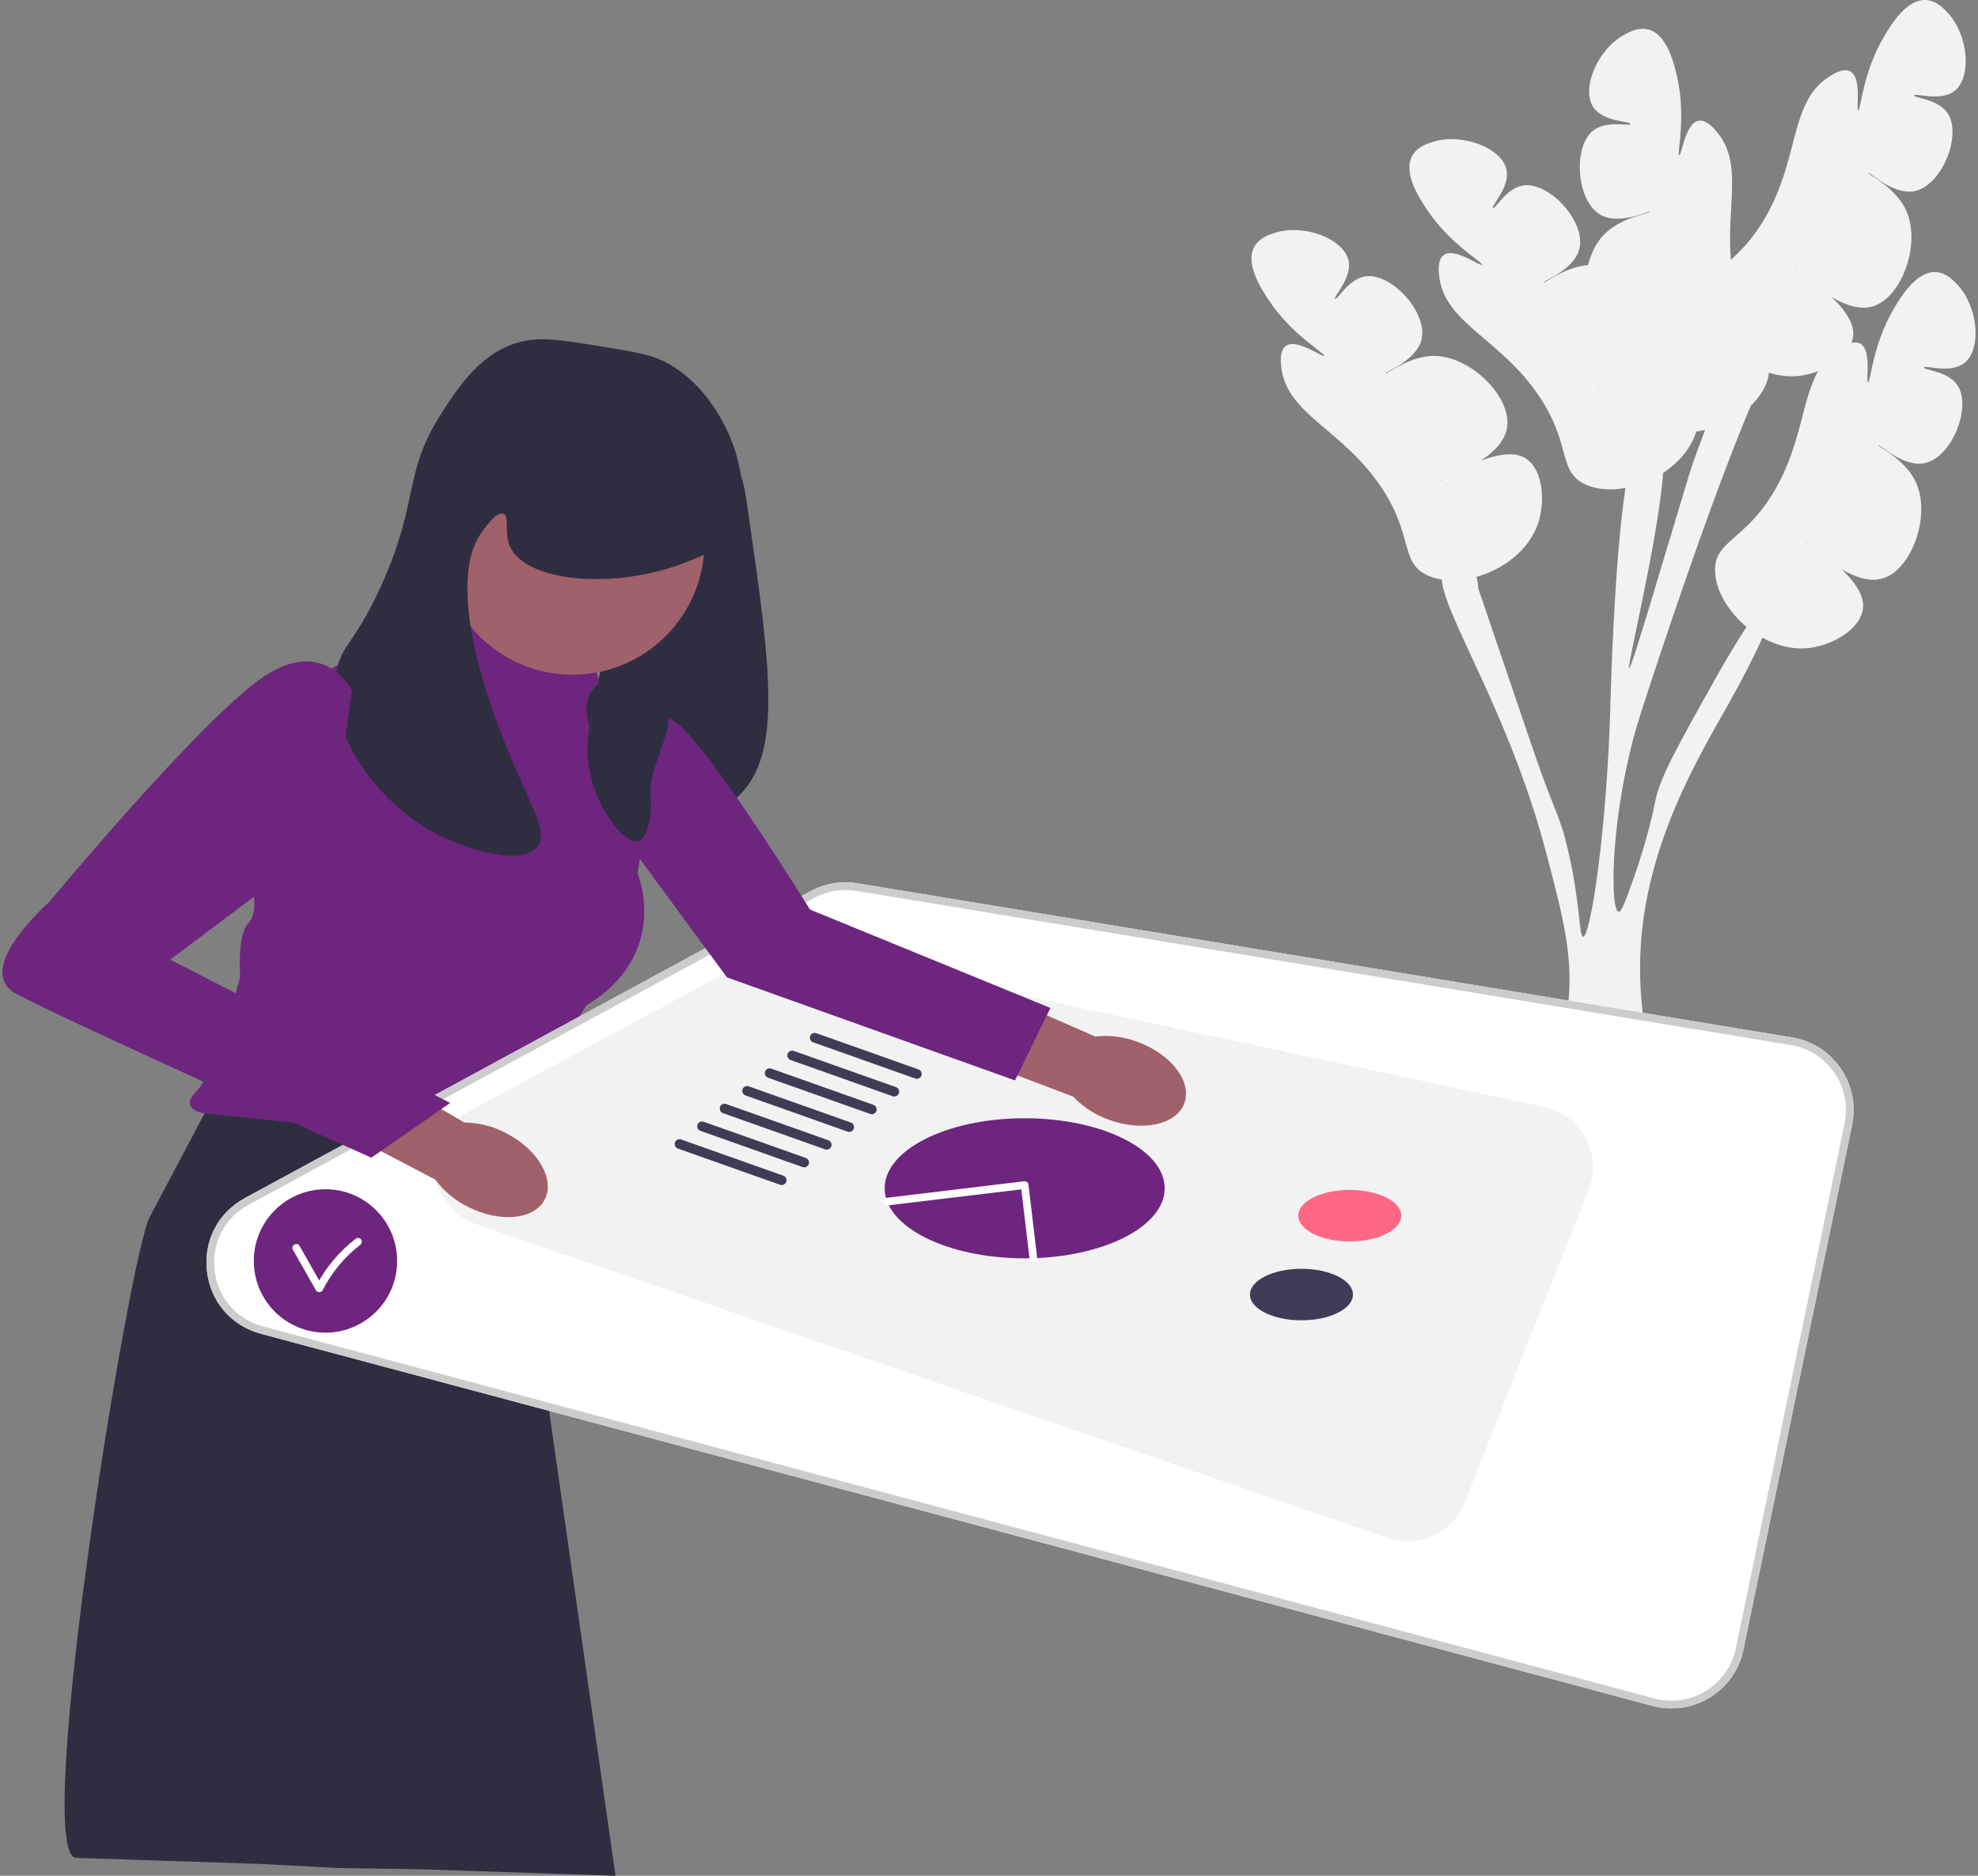 <svg width="406" height="385" viewBox="0 0 406 385" fill="none" xmlns="http://www.w3.org/2000/svg">
<rect x="0" y="0" width="406" height="385" fill="#808080" stroke="none"/>
<g clip-path="url(#clip0_186_993)">
<path d="M385.604 91.406C385.801 91.116 390.701 96.052 395.159 95.036C400.712 93.771 404.773 83.452 401.762 79.039C399.77 76.118 394.814 75.981 394.917 75.433C395.027 74.847 400.361 76.812 403.262 74.465C406.787 71.614 406.05 62.943 401.738 58.395C400.875 57.485 399.442 55.973 397.384 55.854C393.341 55.618 390.167 60.943 388.772 63.284C384.337 70.725 383.974 78.531 383.427 78.458C382.921 78.391 384.264 71.858 381.83 70.52C381.297 70.227 380.663 70.231 380.034 70.377C380.193 69.965 380.308 69.54 380.366 69.104C380.731 66.353 378.546 63.428 375.964 60.976C378.653 62.569 381.692 63.674 384.381 62.884C390.388 61.118 394.384 49.975 391.227 43.135C389.021 38.358 383.397 35.834 383.583 35.56C383.779 35.27 388.68 40.206 393.137 39.19C398.69 37.925 402.752 27.606 399.741 23.193C397.748 20.272 392.792 20.135 392.895 19.587C393.006 19.001 398.339 20.966 401.241 18.619C404.766 15.768 404.029 7.097 399.717 2.549C398.854 1.639 397.421 0.127 395.362 0.008C391.32 -0.228 388.146 5.097 386.751 7.438C382.316 14.879 381.952 22.685 381.405 22.612C380.9 22.545 382.242 16.012 379.809 14.674C378.285 13.836 375.941 15.399 375.213 15.884C367.207 21.22 369.425 32.824 362.03 45.168C359.648 49.143 357.276 51.517 355.274 53.312C354.359 42.259 357.728 33.775 352.625 27.348C352.081 26.663 350.329 24.456 348.622 24.785C345.895 25.311 345.17 31.942 344.668 31.851C344.125 31.752 346.173 24.21 344.233 15.767C343.623 13.111 342.235 7.069 338.315 6.052C336.319 5.534 334.492 6.533 333.392 7.134C327.893 10.139 324.533 18.166 327.013 21.961C329.055 25.086 334.734 24.853 334.66 25.444C334.59 25.997 329.831 24.607 327.038 26.775C322.819 30.052 323.521 41.12 328.418 44.028C332.349 46.363 338.527 43.169 338.625 43.506C338.718 43.823 332.591 44.499 329.027 48.369C327.548 49.976 326.533 52.112 325.959 54.421C321.106 54.786 316.951 58.265 316.796 57.997C316.62 57.694 323.191 55.416 324.209 50.958C325.478 45.403 317.946 37.266 312.665 38.066C309.171 38.596 306.898 43.005 306.449 42.674C305.969 42.321 310.052 38.364 309.196 34.731C308.157 30.317 300.029 27.22 294.062 29.136C292.869 29.519 290.886 30.155 289.886 31.959C287.921 35.501 291.34 40.672 292.843 42.944C297.621 50.17 304.494 53.883 304.191 54.345C303.91 54.771 298.609 50.727 296.349 52.341C294.934 53.352 295.324 56.143 295.446 57.01C296.78 66.541 308.192 69.573 316.102 81.594C322.544 91.383 319.795 96.696 325.253 99.349C327.595 100.488 330.578 100.709 333.627 100.16C331.268 115.969 330.601 143.005 330.601 143.005C329.935 170.049 326.46 192.321 324.939 192.278C324.094 192.252 324.405 185.44 321.847 174.486C320.051 166.805 319.203 167.159 314.54 153.455C307.141 131.717 303.442 120.852 303.434 120.792C303.395 120.32 303.33 119.366 303.06 118.401C308.537 116.868 313.855 112.94 315.702 107.428C317.18 103.018 316.792 96.468 313.197 94.108C310.877 92.586 307.296 93.287 303.968 94.551C306.569 92.818 308.882 90.558 309.336 87.791C310.351 81.61 302.049 73.174 294.519 73.055C289.26 72.971 284.548 76.947 284.382 76.661C284.206 76.358 290.777 74.08 291.795 69.621C293.063 64.067 285.532 55.93 280.251 56.73C276.756 57.26 274.483 61.668 274.035 61.338C273.555 60.984 277.637 57.028 276.782 53.394C275.743 48.98 267.614 45.884 261.648 47.799C260.454 48.182 258.472 48.819 257.471 50.623C255.506 54.165 258.925 59.336 260.428 61.608C265.206 68.834 272.08 72.547 271.776 73.008C271.496 73.435 266.195 69.391 263.935 71.005C262.519 72.016 262.91 74.806 263.031 75.673C264.365 85.205 275.778 88.237 283.688 100.258C290.129 110.047 287.381 115.36 292.838 118.013C293.783 118.472 294.833 118.778 295.948 118.949L295.948 118.954C296.428 126.428 309.886 146.514 317.376 175.073C321.107 189.301 323.149 197.063 321.679 207.871C320.228 218.587 316.197 225.819 316.27 230.594C316.276 231.041 316.315 231.452 316.398 231.851L338.518 228.946C338.666 228.517 338.783 228.077 338.875 227.625C340.56 219.495 334.414 207.139 337.537 187.211C339.856 172.424 346.211 160.261 349.174 154.594C352.814 147.626 357.115 141.071 361.76 130.892C364.741 132.535 368.122 133.407 371.477 132.985C376.09 132.405 381.821 129.214 382.387 124.95C382.752 122.199 380.567 119.274 377.986 116.822C380.674 118.415 383.714 119.52 386.402 118.73C392.409 116.964 396.406 105.821 393.248 98.981C391.042 94.204 385.418 91.68 385.604 91.406ZM295.609 98.693C295.593 98.661 295.824 98.56 296.226 98.397C295.847 98.61 295.625 98.725 295.609 98.693ZM369.143 55.664C368.787 55.415 368.587 55.265 368.609 55.236C368.631 55.208 368.822 55.372 369.143 55.664ZM346.203 67.073C346.599 66.894 346.831 66.795 346.843 66.829C346.855 66.863 346.619 66.945 346.203 67.073ZM328.023 80.029C328.007 79.997 328.238 79.896 328.64 79.733C328.261 79.946 328.039 80.061 328.023 80.029ZM334.387 137.2C333.856 137.081 340.316 110.938 341.375 97.059C344.441 95.048 346.959 92.216 348.116 88.764C348.136 88.704 348.155 88.642 348.174 88.582C348.787 88.497 349.397 88.381 350.001 88.239C347.84 93.708 346.633 97.679 346.633 97.679C341.019 116.182 334.871 137.311 334.387 137.2ZM358.497 128.666C356.724 131.386 354.647 134.729 351.786 139.844C344.448 152.948 340.783 159.495 339.819 164.164C339.565 165.41 338.229 172.152 335.167 180.698C333.602 185.059 332.819 187.239 332.224 187.151C330.538 186.894 330.51 169.693 335.176 151.883C335.976 148.851 336.613 146.894 337.826 143.194C339.792 137.158 350.753 103.606 359.375 83.252L359.376 83.249C360.969 81.722 362.16 79.975 362.745 78.136C362.931 77.549 363.036 77.006 363.078 76.49C365.14 77.145 367.303 77.41 369.456 77.139C370.66 76.987 371.94 76.657 373.185 76.177C369.741 82.281 369.797 91.423 364.051 101.015C358.028 111.067 352.052 110.893 352.029 116.964C352.014 120.995 354.637 125.455 358.5 128.662L358.497 128.666ZM370.631 111.082C370.652 111.054 370.843 111.218 371.165 111.51C370.809 111.261 370.609 111.111 370.631 111.082Z" fill="#F2F2F2"/>
<path d="M139.307 84.942C142.685 84.378 146.36 88.505 147.895 90.229C151.994 94.831 152.849 100.184 153.18 102.456C158.402 138.316 161.013 156.245 150.207 164.585C139.938 172.51 121.166 170.385 117.507 163.263C116.082 160.488 117.274 157.586 119.159 152.027C122.643 141.752 124.696 131.044 127.747 120.632C134.712 96.859 134.127 85.805 139.307 84.942Z" fill="#2F2E41"/>
<path d="M47.152 218.781L30.717 249.817C26.521 257.74 6.668 379.783 15.497 381.321L53.739 382.59L69.607 383.423L85.916 383.658L126.343 385L103.634 226.052L47.152 218.781Z" fill="#2F2E41"/>
<path d="M87.615 127.737L120.315 129.059L122.957 139.965L130.832 146.392C133.727 148.755 135.147 152.481 134.56 156.173L130.884 179.29C130.884 179.29 137.821 195.814 120.315 206.389L102.808 234.809L42.032 228.53C42.032 228.53 36.417 227.869 40.381 223.904C44.345 219.938 49.299 200.441 49.299 200.441C49.299 200.441 48.639 191.848 50.951 189.535C53.263 187.222 51.653 181.273 51.653 181.273L61.058 146.492C62.89 139.714 69.037 135.008 76.054 135.008H86.483L87.615 127.737Z" fill="#6E257E"/>
<path d="M339.167 350.131L53.585 273.768C47.484 272.137 43.232 267.226 42.489 260.951C41.746 254.676 44.734 248.907 50.285 245.894L166.344 182.92C169.277 181.328 172.706 180.75 175.998 181.294L367.828 212.933C371.923 213.609 375.472 215.867 377.821 219.29C380.17 222.714 381 226.838 380.157 230.905L357.851 338.602C356.999 342.713 354.563 346.19 350.992 348.394C348.571 349.888 345.861 350.652 343.104 350.652C341.794 350.652 340.472 350.48 339.167 350.131Z" fill="white"/>
<path d="M339.167 350.131L53.585 273.768C47.484 272.137 43.232 267.226 42.489 260.951C41.746 254.676 44.734 248.907 50.285 245.894L166.344 182.92C169.277 181.328 172.706 180.75 175.998 181.294L367.828 212.933C371.923 213.609 375.472 215.867 377.821 219.29C380.17 222.714 381 226.838 380.157 230.905L357.851 338.602C356.999 342.713 354.563 346.19 350.992 348.394C348.571 349.888 345.861 350.652 343.104 350.652C341.794 350.652 340.472 350.48 339.167 350.131ZM367.572 214.489L175.742 182.849C172.793 182.362 169.722 182.88 167.095 184.306L51.037 247.28C46.064 249.978 43.389 255.145 44.054 260.765C44.719 266.385 48.527 270.784 53.992 272.245L339.573 348.608C343.204 349.578 346.966 349.026 350.165 347.052C353.363 345.078 355.545 341.963 356.307 338.281L378.614 230.584C379.368 226.943 378.625 223.249 376.522 220.182C374.418 217.116 371.24 215.094 367.572 214.489Z" fill="#CCCCCC"/>
<path d="M326.082 244.137L300.614 308.435C298.145 314.668 291.213 317.858 284.876 315.676L97.68 251.235C87.344 247.677 86.189 233.513 95.812 228.326L156.055 195.855C158.676 194.442 161.714 194.008 164.626 194.631L317.047 227.246C324.631 228.869 328.939 236.923 326.082 244.137Z" fill="#F2F2F2"/>
<path d="M277.044 254.803C282.882 254.803 287.614 252.435 287.614 249.515C287.614 246.595 282.882 244.228 277.044 244.228C271.207 244.228 266.475 246.595 266.475 249.515C266.475 252.435 271.207 254.803 277.044 254.803Z" fill="#FF6884"/>
<path d="M267.135 270.995C272.973 270.995 277.705 268.628 277.705 265.708C277.705 262.788 272.973 260.42 267.135 260.42C261.298 260.42 256.565 262.788 256.565 265.708C256.565 268.628 261.298 270.995 267.135 270.995Z" fill="#3F3D56"/>
<path d="M210.322 258.272C226.193 258.272 239.059 251.836 239.059 243.897C239.059 235.958 226.193 229.521 210.322 229.521C194.452 229.521 181.586 235.958 181.586 243.897C181.586 251.836 194.452 258.272 210.322 258.272Z" fill="#6E257E"/>
<path d="M160.447 243.236C160.854 243.236 161.237 242.982 161.381 242.576C161.563 242.06 161.293 241.493 160.778 241.31L139.808 233.874C139.294 233.692 138.727 233.962 138.543 234.478C138.361 234.994 138.631 235.561 139.147 235.744L160.116 243.179C160.225 243.218 160.337 243.236 160.447 243.236Z" fill="#3F3D56"/>
<path d="M165.071 239.602C165.478 239.602 165.861 239.348 166.005 238.941C166.187 238.425 165.917 237.858 165.402 237.675L144.433 230.24C143.918 230.057 143.351 230.327 143.167 230.843C142.985 231.359 143.255 231.926 143.771 232.109L164.74 239.544C164.849 239.583 164.961 239.602 165.071 239.602Z" fill="#3F3D56"/>
<path d="M169.695 235.966C170.102 235.966 170.485 235.712 170.629 235.306C170.811 234.789 170.541 234.223 170.026 234.04L149.057 226.604C148.542 226.422 147.974 226.691 147.791 227.208C147.609 227.724 147.879 228.29 148.395 228.473L169.364 235.909C169.473 235.948 169.585 235.966 169.695 235.966Z" fill="#3F3D56"/>
<path d="M174.32 232.331C174.727 232.331 175.11 232.077 175.254 231.67C175.436 231.154 175.166 230.588 174.651 230.405L153.682 222.969C153.167 222.787 152.599 223.056 152.416 223.573C152.234 224.089 152.504 224.655 153.02 224.838L173.989 232.274C174.098 232.313 174.21 232.331 174.32 232.331Z" fill="#3F3D56"/>
<path d="M178.944 228.696C179.351 228.696 179.734 228.442 179.878 228.035C180.06 227.519 179.791 226.952 179.275 226.769L158.306 219.334C157.791 219.152 157.224 219.421 157.04 219.937C156.858 220.453 157.128 221.02 157.644 221.203L178.613 228.639C178.722 228.677 178.834 228.696 178.944 228.696Z" fill="#3F3D56"/>
<path d="M183.568 225.061C183.976 225.061 184.358 224.807 184.502 224.4C184.685 223.884 184.415 223.318 183.899 223.135L162.93 215.699C162.415 215.517 161.848 215.786 161.664 216.302C161.482 216.818 161.752 217.385 162.268 217.568L183.237 225.004C183.346 225.042 183.458 225.061 183.568 225.061Z" fill="#3F3D56"/>
<path d="M188.192 221.426C188.6 221.426 188.982 221.172 189.126 220.765C189.309 220.249 189.039 219.682 188.523 219.499L167.554 212.064C167.039 211.881 166.472 212.151 166.289 212.667C166.106 213.183 166.376 213.75 166.892 213.933L187.861 221.369C187.97 221.407 188.082 221.426 188.192 221.426Z" fill="#3F3D56"/>
<path d="M117.507 138.477C132.465 138.477 144.592 126.345 144.592 111.379C144.592 96.413 132.465 84.28 117.507 84.28C102.548 84.28 90.422 96.413 90.422 111.379C90.422 126.345 102.548 138.477 117.507 138.477Z" fill="#A0616A"/>
<path d="M123.122 71.062C115.496 69.818 111.401 69.15 107.268 70.07C98.987 71.913 94.183 79.32 90.752 84.611C82.548 97.262 86.257 102.579 78.201 120.302C72.421 133.015 69.508 132.49 68.952 139.138C67.787 153.095 79.653 167.056 92.404 172.516C93.255 172.88 106.507 178.428 110.24 173.838C112.978 170.472 108.142 164.68 102.313 149.052C92.063 121.574 96.906 112.39 98.349 110.057C99.261 108.583 101.861 104.92 103.304 105.431C104.609 105.893 103.479 109.246 104.625 112.04C107.695 119.526 126.355 121.188 140.959 115.345C145.265 113.621 147.908 112.564 149.877 109.727C156.557 100.1 148.582 79.926 136.004 74.036C133.143 72.696 129.803 72.151 123.122 71.062Z" fill="#2F2E41"/>
<path d="M103.757 232.515C110.344 235.858 113.96 241.968 111.833 246.162C109.706 250.356 102.643 251.045 96.053 247.7C93.403 246.4 91.102 244.484 89.344 242.112L61.611 227.595L68.698 214.72L95.284 230.398C98.237 230.416 101.142 231.142 103.757 232.515Z" fill="#A0616A"/>
<path d="M233.459 213.837C240.398 216.369 244.717 222.003 243.105 226.421C241.494 230.84 234.563 232.367 227.622 229.833C224.835 228.859 222.322 227.231 220.293 225.086L191.027 213.986L196.527 200.356L224.794 212.747C227.728 212.412 230.699 212.786 233.459 213.837Z" fill="#A0616A"/>
<path d="M72.255 141.782C72.255 141.782 66.64 130.216 53.758 139.139C40.876 148.061 10.158 185.074 10.158 185.074C10.158 185.074 -5.697 198.953 3.222 203.91C12.14 208.868 76.219 237.618 76.219 237.618L92.404 226.382L34.931 196.971L67.944 172.185L72.255 141.782Z" fill="#6E257E"/>
<path d="M128.407 148.722C128.407 148.722 132.337 143.104 139.29 148.722C146.243 154.34 166.255 186.688 166.255 186.688L215.607 206.885L208.34 221.756L149.216 200.606L123.452 165.576L128.407 148.722Z" fill="#6E257E"/>
<path d="M125.269 138.643C117.779 142.469 121.225 148.345 120.975 149.548C118.541 161.264 127.44 173.398 130.885 172.681C132.905 172.26 133.967 167.225 133.527 163.428C132.956 158.506 137.687 150.715 137.16 147.235C135.868 138.698 143.667 138.538 142.115 135.338C141.205 133.463 129.733 136.362 125.269 138.643Z" fill="#2F2E41"/>
<path d="M212.098 259.032C212.129 259.032 212.161 259.031 212.192 259.027C212.624 258.976 212.933 258.584 212.882 258.151L211.105 243.143C211.081 242.936 210.974 242.746 210.81 242.617C210.645 242.487 210.437 242.429 210.229 242.454L182.013 245.848C181.581 245.9 181.273 246.293 181.325 246.725C181.377 247.158 181.77 247.468 182.202 247.414L209.633 244.114L211.317 258.337C211.364 258.738 211.704 259.032 212.098 259.032Z" fill="white"/>
<path d="M66.806 273.528C74.93 273.528 81.516 266.939 81.516 258.811C81.516 250.683 74.93 244.094 66.806 244.094C58.682 244.094 52.097 250.683 52.097 258.811C52.097 266.939 58.682 273.528 66.806 273.528Z" fill="#6E257E"/>
<path d="M60.123 256.515L64.851 264.834C65.132 265.329 65.94 265.365 66.212 264.834C68.058 261.227 70.666 258.033 73.881 255.558C74.221 255.296 74.393 254.883 74.163 254.479C73.973 254.145 73.422 253.937 73.085 254.196C69.652 256.84 66.828 260.175 64.851 264.038H66.212L61.484 255.72C60.983 254.838 59.621 255.631 60.123 256.515Z" fill="white"/>
</g>
<defs>
<clipPath id="clip0_186_993">
<rect width="405" height="385" fill="white" transform="translate(0.5)"/>
</clipPath>
</defs>
</svg>
